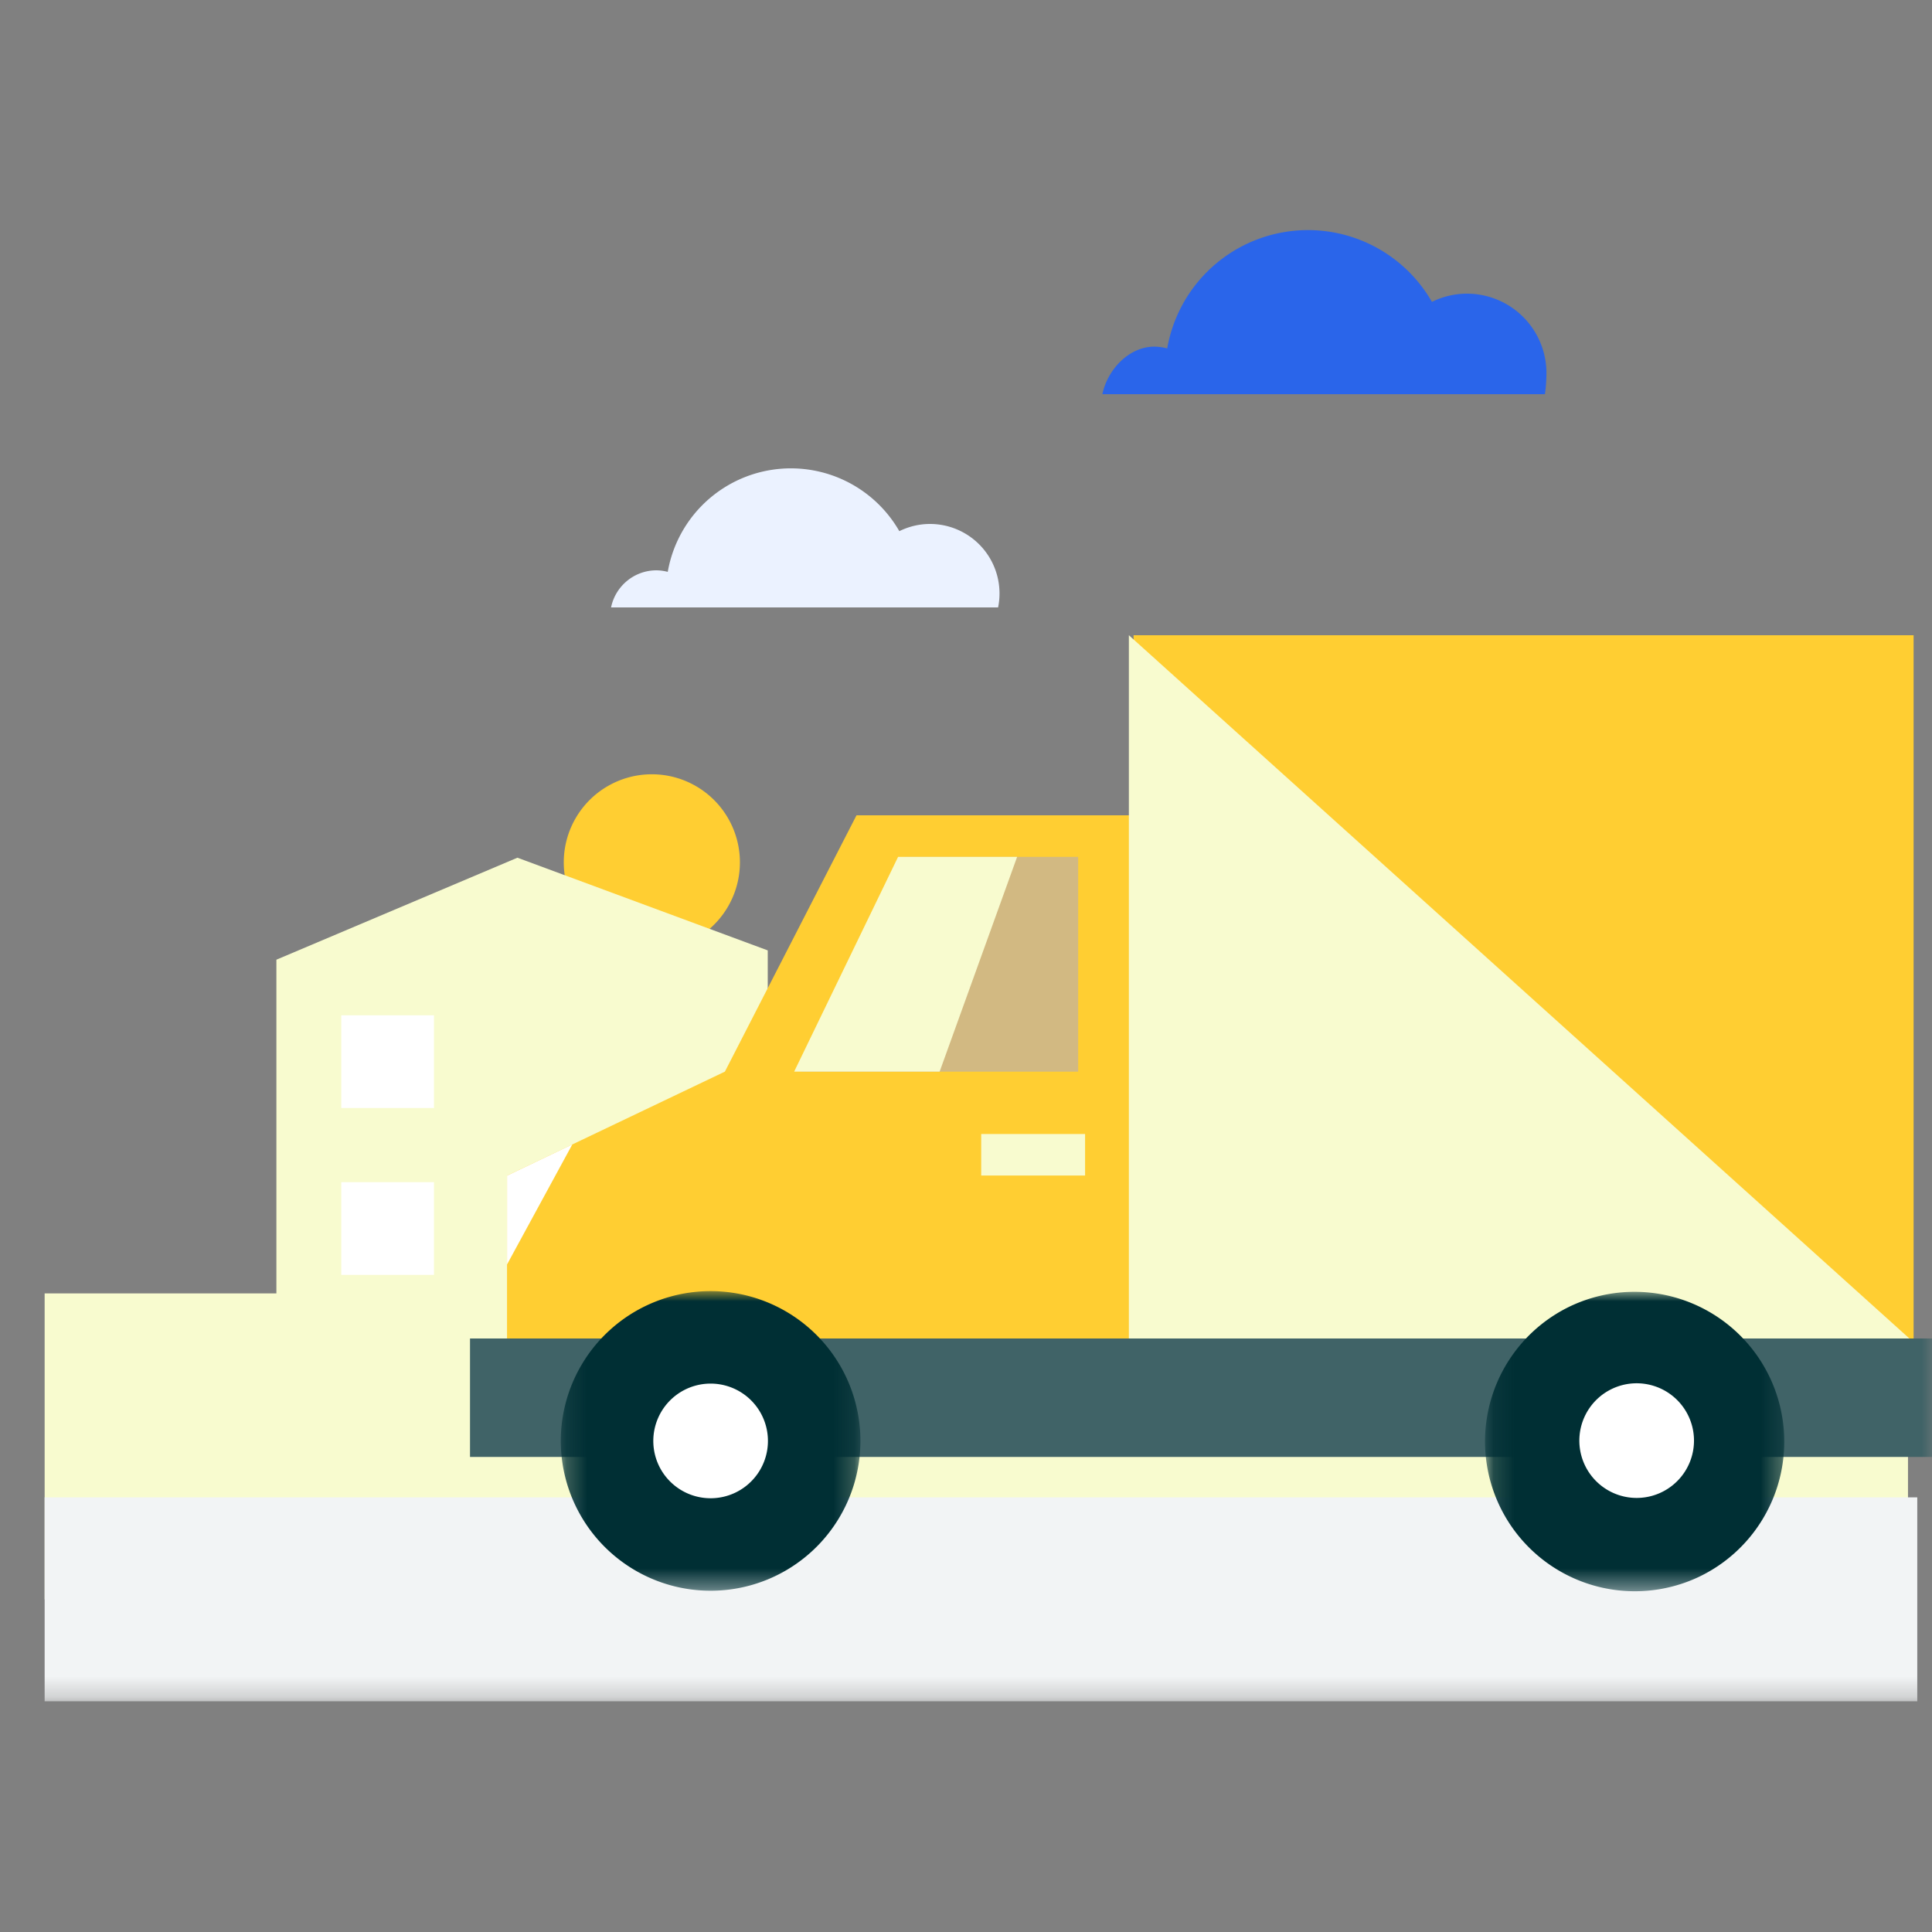 <svg xmlns="http://www.w3.org/2000/svg" xmlns:xlink="http://www.w3.org/1999/xlink" width="94" height="94" viewBox="0 0 94 94">
    <rect x="0" y="0" width="94" height="94" fill="#808080" stroke="none"/>
    <defs>
        <path id="a" d="M0 71.716h94.185V.134H0z"/>
        <path id="c" d="M.22.001h14.581v14.581H.221z"/>
        <path id="e" d="M.14.001h14.58v14.581H.14z"/>
    </defs>
    <g fill="none" fill-rule="evenodd">
        <g transform="translate(0 11.06)">
            <path fill="#FFCE32" d="M36 30.897a4.285 4.285 0 1 1-8.57 0 4.285 4.285 0 0 1 8.57 0"/>
            <path fill="#F8FBCF" d="M2.172 51.87h11.276V35.633l11.727-4.962 12.179 4.51v16.575h55.478v14.999H2.172z"/>
            <mask id="b" fill="#fff">
                <use xlink:href="#a"/>
            </mask>
            <path fill="#FFF" d="M16.605 42.85h4.51v-4.511h-4.51zM16.605 50.968h4.51v-4.51h-4.51z" mask="url(#b)"/>
            <path fill="#F2F4F5" d="M2.172 71.716h91.111v-9.923H2.172z" mask="url(#b)"/>
            <path fill="#FFCE32" d="M55.153 59.107h37.952V19.846H55.153z" mask="url(#b)"/>
            <path fill="#FFCE32" d="M55.154 59.616V28.609H41.672l-6.403 12.47-10.6 5.06v13.477z" mask="url(#b)"/>
            <path fill="#406367" d="M22.868 59.827h71.317v-5.763H22.868z" mask="url(#b)"/>
            <path fill="#D2B982" d="M38.976 41.08h13.482V30.63h-8.426z" mask="url(#b)"/>
            <path fill="#F8FBCF" d="M47.74 46.135h5.054v-2.022H47.74zM49.487 30.631l-3.77 10.448h-7.078l5.056-10.448z" mask="url(#b)"/>
            <path fill="#FFF" d="M27.845 44.622l-3.176 5.84V46.14z" mask="url(#b)"/>
            <path fill="#F8FBCF" d="M54.924 19.846l37.977 34.218H54.924z" mask="url(#b)"/>
        </g>
        <g transform="translate(27.063 62.815)">
            <mask id="d" fill="#fff">
                <use xlink:href="#c"/>
            </mask>
            <path fill="#002F34" d="M4.452.676a7.289 7.289 0 1 0 9.675 3.557A7.29 7.29 0 0 0 4.452.676" mask="url(#d)"/>
        </g>
        <path fill="#FFF" d="M33.403 67.576a2.789 2.789 0 1 1-1.36 3.702 2.792 2.792 0 0 1 1.36-3.702"/>
        <g transform="translate(72.167 62.815)">
            <mask id="f" fill="#fff">
                <use xlink:href="#e"/>
            </mask>
            <path fill="#002F34" d="M4.371.676a7.289 7.289 0 1 0 6.117 13.232A7.289 7.289 0 0 0 4.372.676" mask="url(#f)"/>
        </g>
        <path fill="#FFF" d="M78.427 67.576a2.789 2.789 0 1 1 2.342 5.062 2.789 2.789 0 0 1-2.342-5.062"/>
        <path fill="#EBF2FF" d="M48.562 29.553a3.383 3.383 0 0 0-3.315-4.06c-.536 0-1.04.129-1.491.35a6.082 6.082 0 0 0-11.267 1.981 2.237 2.237 0 0 0-.548-.075c-1.091 0-2 .775-2.21 1.804h18.83z"/>
        <path fill="#2A65EA" d="M75.164 19.18c.05-.25.077-.76.077-1.025a3.867 3.867 0 0 0-3.867-3.867 3.84 3.84 0 0 0-1.704.4 6.953 6.953 0 0 0-12.88 2.264 2.57 2.57 0 0 0-.627-.086c-1.247 0-2.287 1.136-2.527 2.313h21.528z"/>
    </g>
</svg>
